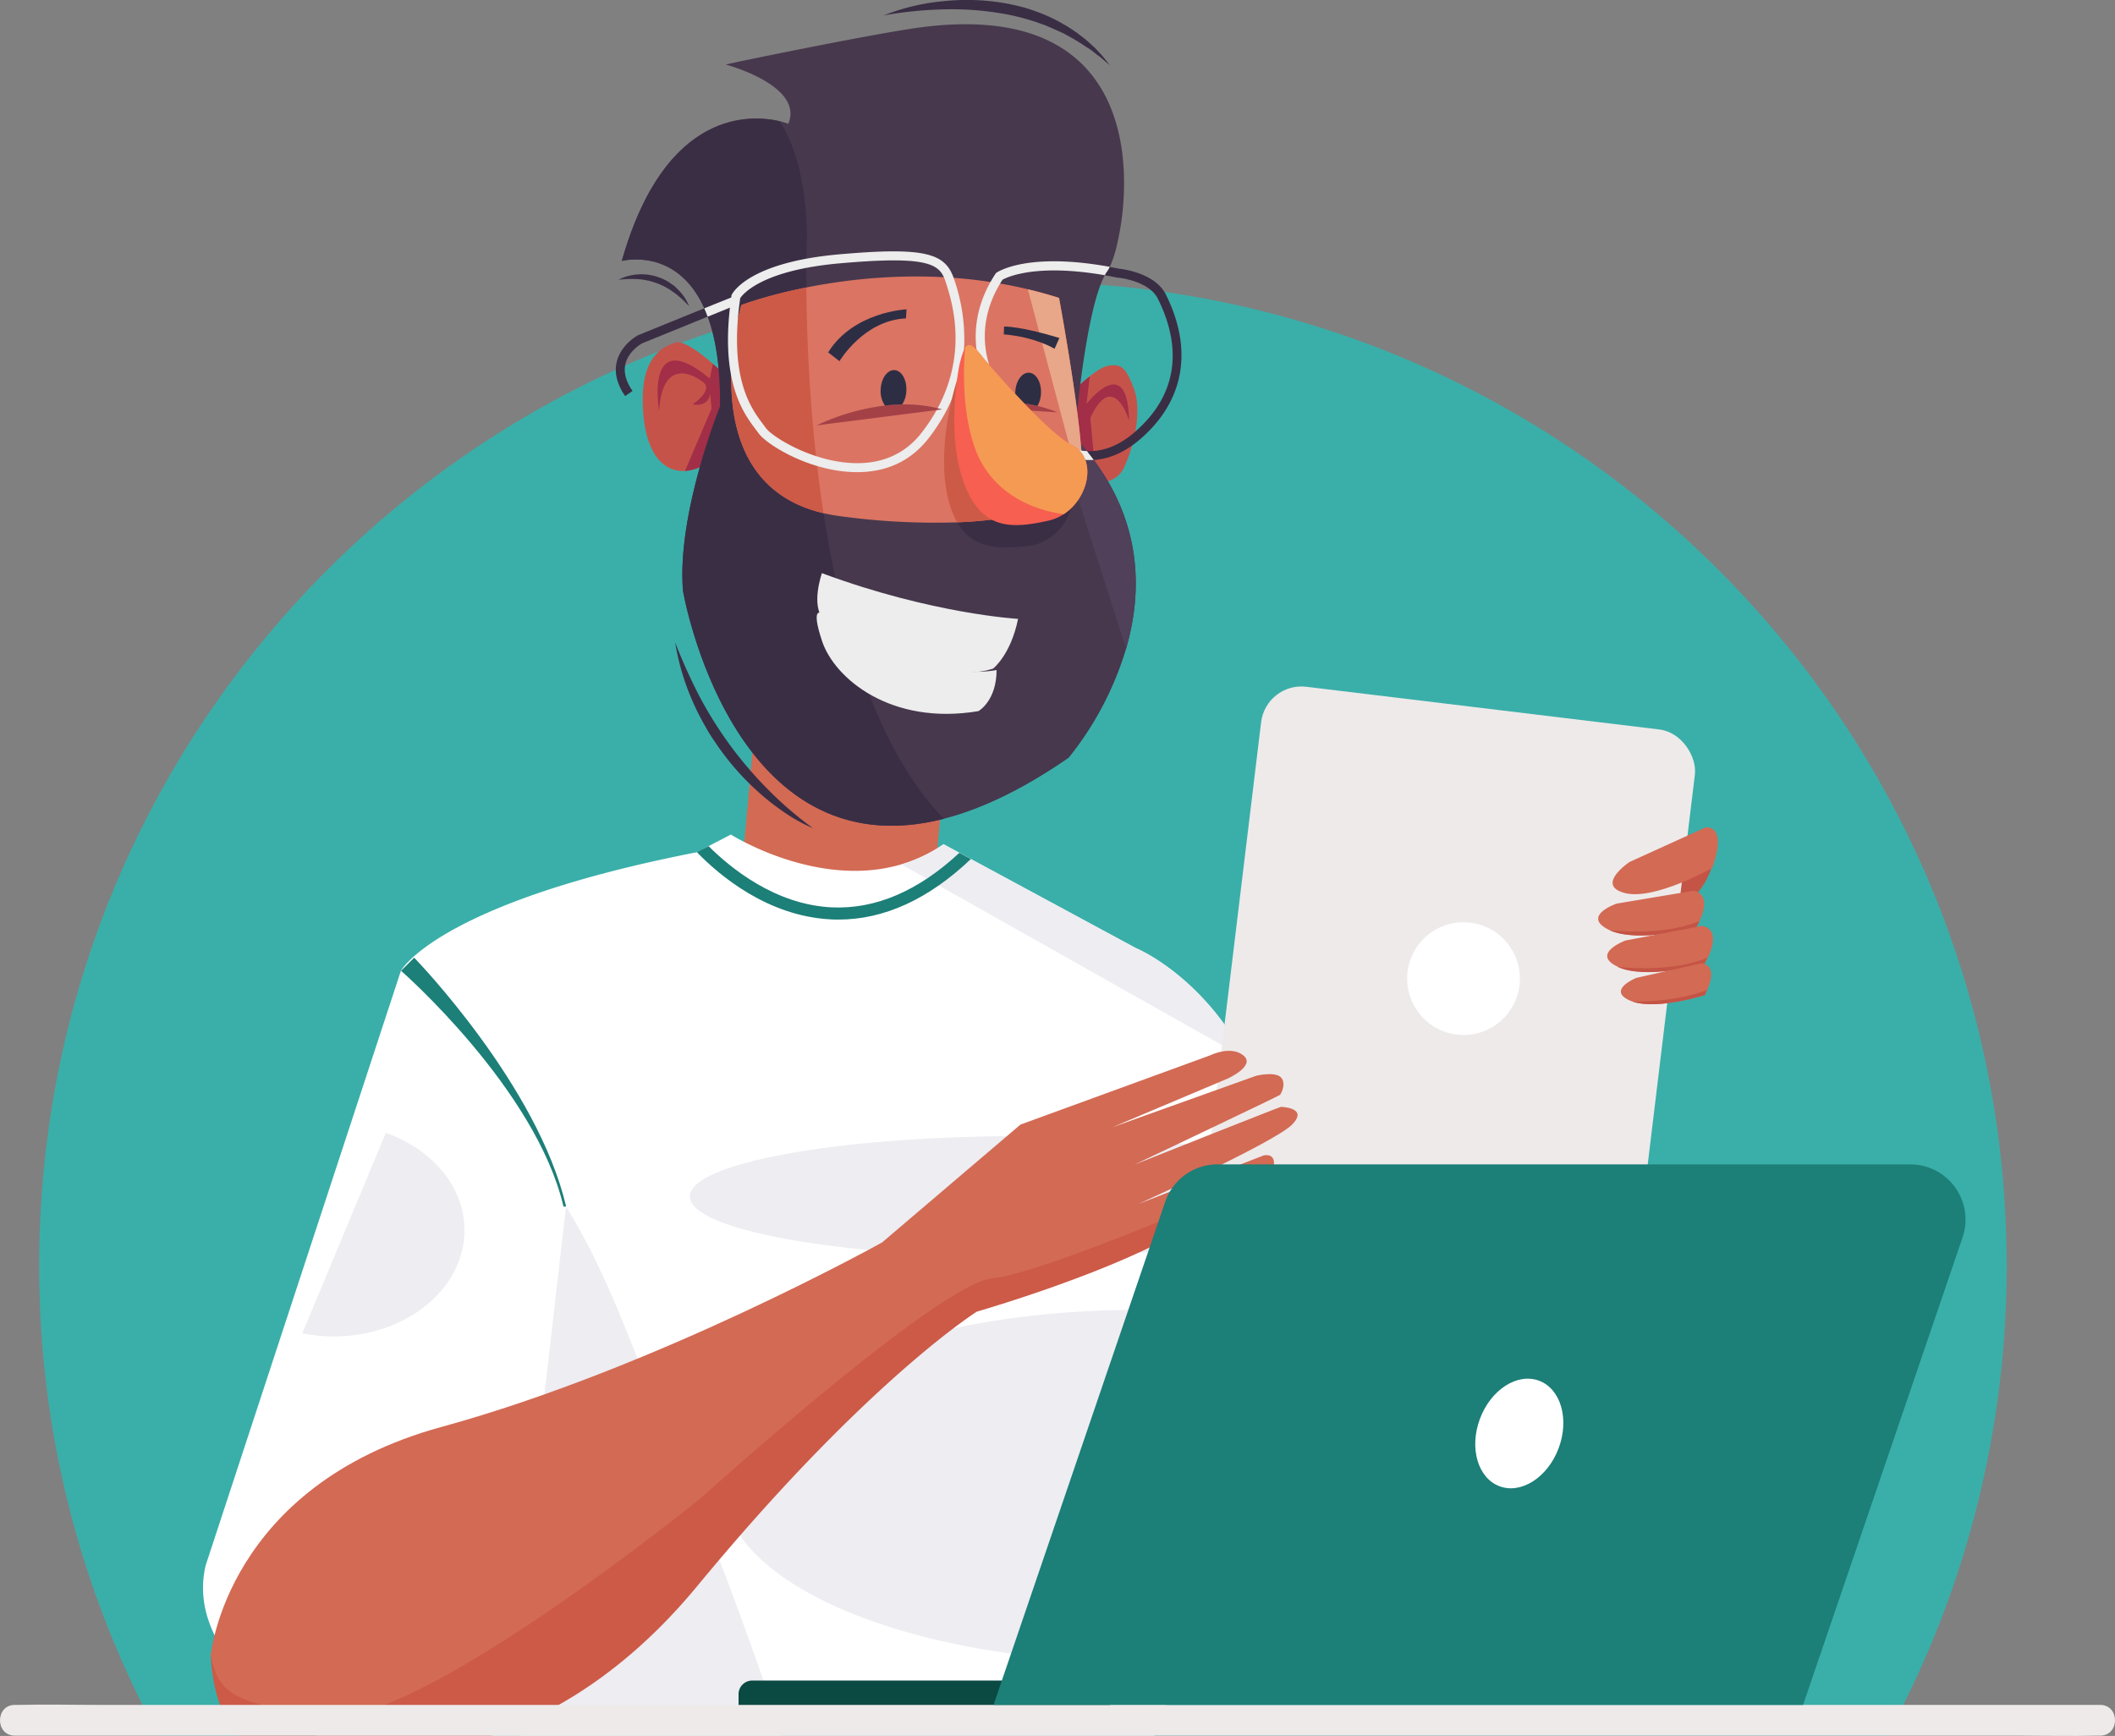 <svg xmlns="http://www.w3.org/2000/svg" viewBox="0 0 1008.76 827.96"><rect x="0" y="0" width="1008.76" height="827.96" fill="#808080" stroke="none"/><defs><style>.cls-1{fill:#3b47bc;}.cls-2{fill:#3aafa9;}.cls-3{fill:#d36a54;}.cls-4{fill:#fff;}.cls-5{fill:#1c7f78;}.cls-6{fill:#ededf2;}.cls-7{fill:#c45445;}.cls-8{fill:#eeeaea;}.cls-9{fill:#cc5a47;}.cls-10{fill:#0b4943;}.cls-11{fill:#c6534a;}.cls-12{fill:#a22e47;}.cls-13{fill:#47384d;}.cls-14{fill:#3a2e45;}.cls-15{fill:#504059;}.cls-16{fill:#db7463;}.cls-17{fill:#e8a788;}.cls-18{fill:#ecedec;}.cls-19{fill:#a34147;}.cls-20{fill:#2d2e44;}.cls-21{fill:#f75f51;}.cls-22{fill:#f59a53;}</style></defs><title>character</title><g id="Layer_5" data-name="Layer 5"><path class="cls-1" d="M0,0" transform="translate(-150.24 -98.53)"/><path class="cls-1" d="M1280,1024" transform="translate(-150.24 -98.53)"/></g><g id="Layer_4" data-name="Layer 4"><path class="cls-2" d="M1107.32,702.14A467.19,467.19,0,0,1,1058,911.69q-3.7,7.4-7.66,14.66H225.87q-4-7.26-7.66-14.66a467.19,467.19,0,0,1-49.28-209.55c0-259.13,210.06-469.2,469.2-469.2S1107.32,443,1107.32,702.14Z" transform="translate(-150.24 -98.53)"/><path class="cls-3" d="M501.28,537.74c1.22-3.67,11-116.08,11-116.08l68.42,2.44,23.22,7.33-9.77,106.3Z" transform="translate(-150.24 -98.53)"/><path class="cls-4" d="M740.76,815.32c-13.12,38.5-24.6,70.56-34.6,97.23q-2.69,7.16-5.23,13.81H301.27A219.94,219.94,0,0,1,282,912.54c-10.8-8.73-19.53-17.82-25.54-27.25-8.16-12.77-11.36-26.14-8.15-40.06l93.14-283.67S359,529.08,482.67,505c2-.39,3.67-1.93,5.55-2.91l10.62-5.52s41.13,26.11,81.33,14.2a70.9,70.9,0,0,0,20.09-9.6l7.56,4.08,5.49,3,78.59,42.42s31.1,12.59,52.5,52.7a163.87,163.87,0,0,1,16.29,47.75,217.81,217.81,0,0,1,3.46,35.32C764.81,720.78,758.53,763.18,740.76,815.32Z" transform="translate(-150.24 -98.53)"/><path class="cls-5" d="M419,674c-13.11-56.12-77.2-112.18-77.46-112.45l6.25-6.25c1.12,1.14,59,61.07,72.47,118.69Z" transform="translate(-150.24 -98.53)"/><path class="cls-6" d="M523.26,926.35H398.73l.24-5,.39-7.86,5-101.35L420.21,674c21,33.78,32,69.56,49.11,109.24,9.93,23.11,19,45.83,26.83,66.59,9.47,25,17.24,47.18,22.81,63.65C520.58,918.28,522,922.6,523.26,926.35Z" transform="translate(-150.24 -98.53)"/><path class="cls-6" d="M371.76,685.3c0,28-27.9,50.63-62.32,50.63a75.62,75.62,0,0,1-15-1.47l39.82-95.58C356.35,646.66,371.76,664.52,371.76,685.3Z" transform="translate(-150.24 -98.53)"/><path class="cls-6" d="M764.14,686.45c-28.86,7-74.84,11.51-126.62,11.51-87.39,0-158.23-12.88-158.23-28.77s70.84-28.77,158.23-28.77c49.77,0,94.16,4.18,123.16,10.7A217.81,217.81,0,0,1,764.14,686.45Z" transform="translate(-150.24 -98.53)"/><path class="cls-6" d="M744.39,603.38,580.16,510.8a70.9,70.9,0,0,0,20.09-9.6l91.64,49.48S723,563.26,744.39,603.38Z" transform="translate(-150.24 -98.53)"/><ellipse class="cls-6" cx="542.87" cy="708.73" rx="197.94" ry="83.99"/><path class="cls-5" d="M613.3,508.25c-20.16,19.17-41.36,28.87-63.12,28.87-1.22,0-2.44,0-3.67-.09-30.18-1.51-53.19-21-63.84-32q2.73-1.45,5.55-2.91C498.7,512.56,520,530,546.87,531.29c20.82,1,41.29-7.72,60.95-26Z" transform="translate(-150.24 -98.53)"/><path class="cls-7" d="M936.26,512c2.44-1.57,30.55-15.69,30.55-15.69s8.55,22-22,40.78-25.66-17.26-25.66-17.26Z" transform="translate(-150.24 -98.53)"/><rect class="cls-8" x="737.06" y="435.25" width="208.39" height="271.25" rx="19.38" ry="19.38" transform="translate(-75.61 -195.42) rotate(6.9)"/><path class="cls-3" d="M963.73,493.16s10.77-1.73,3.13,19.37c0,0-27.74,15.69-41.8,11.9s2.42-14.79,2.42-14.79Z" transform="translate(-150.24 -98.53)"/><path class="cls-3" d="M960.8,537.84c-.46,1-1,2.15-1.7,3.34,0,0-27.54,7.18-41,1.06a4.78,4.78,0,0,1-.57-.26c-13.23-6.6,3.77-12.47,3.77-12.47L958,523.37S967.1,524.21,960.8,537.84Z" transform="translate(-150.24 -98.53)"/><circle class="cls-4" cx="698.04" cy="466.76" r="26.88"/><path class="cls-9" d="M732.21,670.37C713.88,696,616.13,724.13,616.13,724.13s-46.86,29.42-120,115q-6.47,7.57-13.2,15.71c-21.65,26.26-44.19,44.4-66.15,56.82a199.35,199.35,0,0,1-17.83,9q-7.33,3.23-14.5,5.71H264a40.89,40.89,0,0,1-8.82-14.66,77.67,77.67,0,0,1-4.36-23.83l5.71-5.11,29.73-26.66,118.15-59.9,64.93-32.92,82.06-41.59,61.09-39.1s25.66,4.89,26.88,6.11,26.88,0,26.88,0L713.88,674Z" transform="translate(-150.24 -98.53)"/><path class="cls-3" d="M250.8,887.86s7.33-80.64,110-108.75,210.16-88,210.16-88l66-56.21,90.42-33s9.77-4.89,15.88,0-7.33,11-7.33,11l-55,23.22,68.42-24.49s9.77-2.44,12.22,1.22c1.88,2.82.14,6.37-.76,7.85-.27.44-69.45,33.29-69.45,33.29s69.33-27.59,69.89-27.55c3.06.17,12.44,1.29,5.2,8.52-8.55,8.55-73.31,37.82-73.31,37.82L753,649.6s4.89-1.22,4.89,3.67-6.11,7.33-6.11,7.33-102.64,45.21-128.3,47.65S484.17,813.33,484.17,813.33s-135.63,110-178.39,103.86S254.46,907.41,250.8,887.86Z" transform="translate(-150.24 -98.53)"/><path class="cls-10" d="M358.76,801.55H529.43a0,0,0,0,1,0,0v15.88a0,0,0,0,1,0,0H352.26a0,0,0,0,1,0,0V808A6.5,6.5,0,0,1,358.76,801.55Z"/><path class="cls-8" d="M1151.92,926.35c-.55,0-1.1,0-1.66,0-12.85.32-25.77,0-38.64,0H157.32c-9.44,0-9.43-14.66,0-14.66.55,0,1.1,0,1.66,0,12.85-.32,25.77,0,38.64,0h954.3C1161.37,911.69,1161.35,926.35,1151.92,926.35Z" transform="translate(-150.24 -98.53)"/><path class="cls-5" d="M1061.34,653.88H730.89A26.34,26.34,0,0,0,706,671.71l-81.89,240h386.11l76.08-223A26.34,26.34,0,0,0,1061.34,653.88Z" transform="translate(-150.24 -98.53)"/><ellipse class="cls-4" cx="874.92" cy="782.33" rx="26.88" ry="20.04" transform="translate(-315.22 1227.97) rotate(-69.43)"/><path class="cls-11" d="M527.11,289.62l-15.83,12.08-18.64,14.23c-5.37,4.46-10.77,6.92-15.68,7.22-10.06.63-18.11-7.75-19.82-26.36-2.54-27.69,8.79-32.76,15.32-34.86,3.76-1.21,11.75,4.83,17.85,10.16,4.49,3.93,8,7.48,8,7.48l15.6,5.43Z" transform="translate(-150.24 -98.53)"/><path class="cls-12" d="M513.86,285l-2.58,16.69-18.64,14.23c-5.37,4.46-10.77,6.92-15.68,7.22l12.65-29.71-.69-7.49c0,.67-.29,6.72-8.31,5.48,0,0,9.7-6.56,5.32-10.34s-19.8-12.37-21.32,13.45c0,0-7.24-41.45,24.11-15.5l1.57-6.94c4.49,3.93,8,7.48,8,7.48Z" transform="translate(-150.24 -98.53)"/><path class="cls-11" d="M686.41,321.43c-2.44,5.4-7.86,7.32-13.25,7.75a45.59,45.59,0,0,1-14.31-1.5l.66-39.92A115.67,115.67,0,0,1,670,278c3.14-2.51,6.38-4.62,8.76-5,6.5-1.17,8.53,1.12,12.22,10.64S692.11,308.83,686.41,321.43Z" transform="translate(-150.24 -98.53)"/><path class="cls-12" d="M670.28,297.79l2.88,31.39a45.59,45.59,0,0,1-14.31-1.5l.66-39.92A115.67,115.67,0,0,1,670,278l-1.54,13.18s19.59-25.41,20.29,7.91C688.79,299.07,681.32,274.39,670.28,297.79Z" transform="translate(-150.24 -98.53)"/><path class="cls-13" d="M687.33,407.94a153,153,0,0,1-27.38,52c-22.35,15.44-42.1,24.64-59.53,29.1C499,515,476,380.39,476,380.39c-3.08-36.93,17.7-88.06,17.7-88.06C494.5,210.2,446.82,223,446.82,223c20.7-73.1,62.2-69.74,75.33-66.64a30.66,30.66,0,0,1,4.08,1.22c7.67-18.28-29.82-28.27-29.82-28.27.94-.42,68.67-14.34,91.21-17.49C692.74,97.09,691,180.56,683.15,214.59a58,58,0,0,1-3.6,11.29,12.44,12.44,0,0,1-1.14,2,17.54,17.54,0,0,0-1.24,2c-9.47,17.18-14.39,77.07-14.39,77.07q3.17,3.38,5.93,6.79l1,1.31q1.16,1.47,2.25,2.93C695.43,349.56,694.84,382,687.33,407.94Z" transform="translate(-150.24 -98.53)"/><path class="cls-14" d="M648.35,356.62a22.05,22.05,0,0,1-7.67,2.31c-18,2-32.56,1.19-38.3-23.17s4-54.73,4-54.73,1.84-5.78,3.68-8.27h0a2.79,2.79,0,0,1,1.24-1.09c2.13-.61,3.9,1.89,6.87,6.7,0,0,25.3,37.68,38,46.25C666.9,331.86,661.26,350,648.35,356.62Z" transform="translate(-150.24 -98.53)"/><path class="cls-14" d="M600.41,489.06C499,515,476,380.39,476,380.39c-3.08-36.93,17.7-88.06,17.7-88.06.19-18.78-2.15-32.6-5.89-42.74q-.76-2.09-1.61-4C472.92,216,446.82,223,446.82,223c20.7-73.1,62.2-69.74,75.33-66.64,7.54,11.61,12.38,29,13,54C535.14,210.37,526.43,412.58,600.41,489.06Z" transform="translate(-150.24 -98.53)"/><path class="cls-15" d="M687.33,407.94l-34.26-107.1,9.71,6.06C695.47,341.87,695.72,379,687.33,407.94Z" transform="translate(-150.24 -98.53)"/><path class="cls-16" d="M665.48,330.53l0,.06a13.19,13.19,0,0,1-3.69,3.89c-7.56,5.71-25.29,12-55,13.18a332.25,332.25,0,0,1-55.66-2.91,81.8,81.8,0,0,1-8.1-1.45c-64.26-15-39.19-99.29-39.19-99.29s11.81-4.54,31-8.37c25.59-5.1,64.31-9,105.66.84q7.39,1.75,14.87,4.11S670.34,321.24,665.48,330.53Z" transform="translate(-150.24 -98.53)"/><path class="cls-9" d="M543,343.31c-64.26-15-39.19-99.29-39.19-99.29s11.81-4.54,31-8.37C535,260.52,536.52,300.84,543,343.31Z" transform="translate(-150.24 -98.53)"/><path class="cls-17" d="M665.48,330.53l-25-94q7.39,1.75,14.87,4.11S670.34,321.24,665.48,330.53Z" transform="translate(-150.24 -98.53)"/><path class="cls-18" d="M546.37,322.39c-17-3.47-31.12-12.78-34.3-17.17-.39-.54-.82-1.11-1.27-1.71-6.15-8.16-17.59-23.35-11.7-63.77l0-.31.13-.29c.29-.63,7.7-15.44,51.14-19.29,42.55-3.77,51.07-.23,55.09,12.3a87.68,87.68,0,0,1,4.71,29.42c-.4,16.42-6.09,31.85-16.92,45.85-8.55,11.05-20.36,16.54-35.1,16.3A64.21,64.21,0,0,1,546.37,322.39Zm-43.08-81.63c-5.5,38.35,5.19,52.53,10.94,60.17.47.63.92,1.22,1.32,1.77,3,4.17,22.41,16.41,42.72,16.73,13.31.21,24-4.72,31.64-14.64,24.33-31.43,14.69-61.46,11.52-71.33-2.75-8.58-6.46-13.24-50.63-9.33C513.22,227.45,504.37,239.07,503.29,240.75Z" transform="translate(-150.24 -98.53)"/><path class="cls-18" d="M669.75,315l-1-1.31a27.53,27.53,0,0,1-3.72-.38l-1-.19c-21.93-4.49-38.62-32.92-38.79-33.21l-.05-.09c-.14-.22-13.6-21.93,3.19-47.87,2.19-1.23,16-7.85,48.84-2.14a17.54,17.54,0,0,1,1.24-2,12.44,12.44,0,0,0,1.14-2c-39.17-7.15-53.37,2.32-54,2.74l-.34.23-.23.35c-9.75,14.82-10.21,28.38-8.87,37.15a44,44,0,0,0,5.36,15.75c1,1.69,18,30.4,41.61,35.23l1.15.21a32.43,32.43,0,0,0,7.74.39Q670.91,316.47,669.75,315Z" transform="translate(-150.24 -98.53)"/><path class="cls-14" d="M694,308.05c-7,6-14.39,9.34-22,9.88q-1.09-1.46-2.25-2.93l-1-1.31c7.75.28,15.3-2.7,22.5-8.89,24.94-21.45,19.86-46.56,11.2-63.86-4.3-8.59-19-10-19.14-10l-.24,0q-3-.62-5.85-1.1a17.54,17.54,0,0,1,1.24-2,12.44,12.44,0,0,0,1.14-2c1.37.25,2.78.52,4.21.82,1.71.17,17.3,2,22.48,12.32C719.45,265.4,715.1,289.91,694,308.05Z" transform="translate(-150.24 -98.53)"/><path class="cls-19" d="M599.57,293.79a65.38,65.38,0,0,0-19-2.37c-2.79,0-5.53.23-8.19.54a106.24,106.24,0,0,0-32.66,9.46" transform="translate(-150.24 -98.53)"/><path class="cls-19" d="M654.54,295.2a63.91,63.91,0,0,0-9.46-3.07,45.63,45.63,0,0,0-9.81-1.29c-8.06-.14-12.23,2.3-12.23,2.3" transform="translate(-150.24 -98.53)"/><path class="cls-20" d="M580.53,291.43c-2.79,0-5.53.23-8.19.54a12.08,12.08,0,0,1-2.06-7.62c.21-5.27,3.12-9.43,6.51-9.3s6,4.52,5.75,9.79A12.72,12.72,0,0,1,580.53,291.43Z" transform="translate(-150.24 -98.53)"/><path class="cls-20" d="M645.08,292.13a45.63,45.63,0,0,0-9.81-1.29,13.54,13.54,0,0,1-.79-5.24c.21-5.27,3.12-9.43,6.51-9.3s6,4.52,5.75,9.79A13.08,13.08,0,0,1,645.08,292.13Z" transform="translate(-150.24 -98.53)"/><path class="cls-20" d="M545.24,266.58l5.39,4.23s11.51-19.55,31.72-20.42l.26-4.33S557.35,247.15,545.24,266.58Z" transform="translate(-150.24 -98.53)"/><path class="cls-20" d="M655.53,259.73l-2.31,5.16S644.35,259.32,629,258l.14-3.73S636.68,254,655.53,259.73Z" transform="translate(-150.24 -98.53)"/><path class="cls-9" d="M661.76,334.49c-7.56,5.71-25.29,12-55,13.18a44.51,44.51,0,0,1-4.43-11.9c-5.74-24.36,4-54.73,4-54.73s1.84-5.77,3.68-8.27h0a2.82,2.82,0,0,1,1.24-1.09c2.13-.61,3.9,1.89,6.87,6.7,0,0,25.3,37.68,38,46.24A12.74,12.74,0,0,1,661.76,334.49Z" transform="translate(-150.24 -98.53)"/><path class="cls-21" d="M657.6,343.76a22.05,22.05,0,0,1-7.38,3.12c-17.69,3.89-32.25,4.67-40.56-18.94s-1.92-54.84-1.92-54.84,1.22-5.94,2.77-8.62h0a2.79,2.79,0,0,1,1.12-1.22c2-.83,4.08,1.46,7.55,5.93,0,0,29.19,34.76,42.74,41.92C673.4,317.16,669.74,335.83,657.6,343.76Z" transform="translate(-150.24 -98.53)"/><path class="cls-22" d="M657.6,343.76c-17.46-2.33-35.45-11.86-42.44-31.71-5.52-15.68-5.65-34.17-4.65-47.56h0a2.79,2.79,0,0,1,1.12-1.22c2-.83,4.08,1.46,7.55,5.93,0,0,29.19,34.76,42.74,41.92C673.4,317.16,669.74,335.83,657.6,343.76Z" transform="translate(-150.24 -98.53)"/><path class="cls-14" d="M451.92,285l-3.53,2.44c-3.91-5.65-5.25-11.15-4-16.35,2-8.18,9.7-12.42,10-12.59l.21-.1,31.52-12.82q.85,1.89,1.61,4l-31.39,12.77c-.75.43-6.41,3.89-7.82,9.8C447.61,276.1,448.74,280.43,451.92,285Z" transform="translate(-150.24 -98.53)"/><path class="cls-18" d="M501.64,243.94l-13.87,5.64q-.76-2.09-1.61-4L500,240Z" transform="translate(-150.24 -98.53)"/><path class="cls-14" d="M445.23,232a19,19,0,0,1,4.61-1.83c.81-.22,1.63-.34,2.45-.52s1.67-.19,2.51-.25a23.91,23.91,0,0,1,10,1.52,15.21,15.21,0,0,1,2.34,1,16.27,16.27,0,0,1,2.23,1.25c.7.49,1.4,1,2.09,1.46s1.26,1.14,1.87,1.71a25.59,25.59,0,0,1,3.24,3.82,7.16,7.16,0,0,1,.67,1.05c.2.36.41.72.6,1.09.39.73.77,1.46,1.12,2.2-1.26-1.1-2.31-2.32-3.5-3.38l-1.8-1.55c-.31-.25-.57-.54-.89-.77l-1-.68a31.77,31.77,0,0,0-8.05-4.43,32.45,32.45,0,0,0-9-2A45.88,45.88,0,0,0,445.23,232Z" transform="translate(-150.24 -98.53)"/><path class="cls-14" d="M571.77,105.87a101.48,101.48,0,0,1,28.48-6.77,105.71,105.71,0,0,1,29.51,1c2.44.41,4.86,1,7.27,1.59s4.78,1.35,7.11,2.22a75.56,75.56,0,0,1,13.49,6.25c2.17,1.19,4.21,2.62,6.26,4l2.93,2.27c.48.38,1,.75,1.45,1.14l1.38,1.23c.91.84,1.83,1.65,2.71,2.5s1.71,1.76,2.54,2.66c.41.45.84.88,1.24,1.35l1.16,1.42c.76,1,1.53,1.9,2.27,2.87-1-.77-1.87-1.56-2.8-2.34l-1.37-1.18c-.47-.38-1-.73-1.44-1.1-1-.72-1.91-1.47-2.85-2.2s-2-1.36-3-2l-1.47-1c-.5-.33-1-.63-1.52-.94l-3-1.86c-2.12-1.09-4.13-2.35-6.31-3.3s-4.32-1.93-6.49-2.85c-1.1-.44-2.22-.8-3.33-1.22-.56-.2-1.1-.42-1.66-.6l-1.69-.52a102.12,102.12,0,0,0-13.75-3.39A142.33,142.33,0,0,0,600.48,103,189.14,189.14,0,0,0,571.77,105.87Z" transform="translate(-150.24 -98.53)"/><path class="cls-14" d="M538.07,493.58a77.6,77.6,0,0,1-12.54-6.79,115.41,115.41,0,0,1-11.43-8.63,124.31,124.31,0,0,1-19.52-21c-1.44-1.92-2.77-3.91-4.12-5.9s-2.59-4-3.75-6.13a120.61,120.61,0,0,1-6.44-12.83,114.65,114.65,0,0,1-8-27.35,263.12,263.12,0,0,0,11.56,25.66,190.36,190.36,0,0,0,14.8,23.58,186.91,186.91,0,0,0,18.14,21.12A173.75,173.75,0,0,0,538.07,493.58Z" transform="translate(-150.24 -98.53)"/><path class="cls-18" d="M635.81,393.71s-41.08-2.34-93.55-21.81c0,0-5.5,15.51.88,22.14s54.05,32.25,80.77,23.39C623.91,417.43,632.36,410.82,635.81,393.71Z" transform="translate(-150.24 -98.53)"/><path class="cls-18" d="M625.57,418.1s-37.9,8.39-83-26.82c0,0-6.16-4.8-.25,13s32.81,40.44,74.59,33.42C616.87,437.72,625.55,432.94,625.57,418.1Z" transform="translate(-150.24 -98.53)"/><path class="cls-7" d="M960.8,537.84c-.46,1-1,2.15-1.7,3.34,0,0-27.54,7.18-41,1.06C928.14,543.2,946.26,543.78,960.8,537.84Z" transform="translate(-150.24 -98.53)"/><path class="cls-3" d="M962.08,540.15s10.6.73,1.39,17.77c0,0-28.24,8-41.56,1.75s3.6-12.56,3.6-12.56Z" transform="translate(-150.24 -98.53)"/><path class="cls-7" d="M964.55,555.33c-.46,1-1,2.15-1.7,3.34,0,0-27.54,7.18-41,1.06C931.89,560.69,950,561.27,964.55,555.33Z" transform="translate(-150.24 -98.53)"/><path class="cls-3" d="M964.52,570.66c-.34.77-.72,1.6-1.17,2.47,0,0-22.39,7.15-34.3,3.15a12.55,12.55,0,0,1-1.26-.47c-11.52-5,2.86-10.86,2.86-10.86l31.2-7S969.9,558.24,964.52,570.66Z" transform="translate(-150.24 -98.53)"/><path class="cls-7" d="M964.52,570.66c-.34.77-.72,1.6-1.17,2.47,0,0-22.39,7.15-34.3,3.15C938.72,576.27,952.5,575.29,964.52,570.66Z" transform="translate(-150.24 -98.53)"/></g></svg>